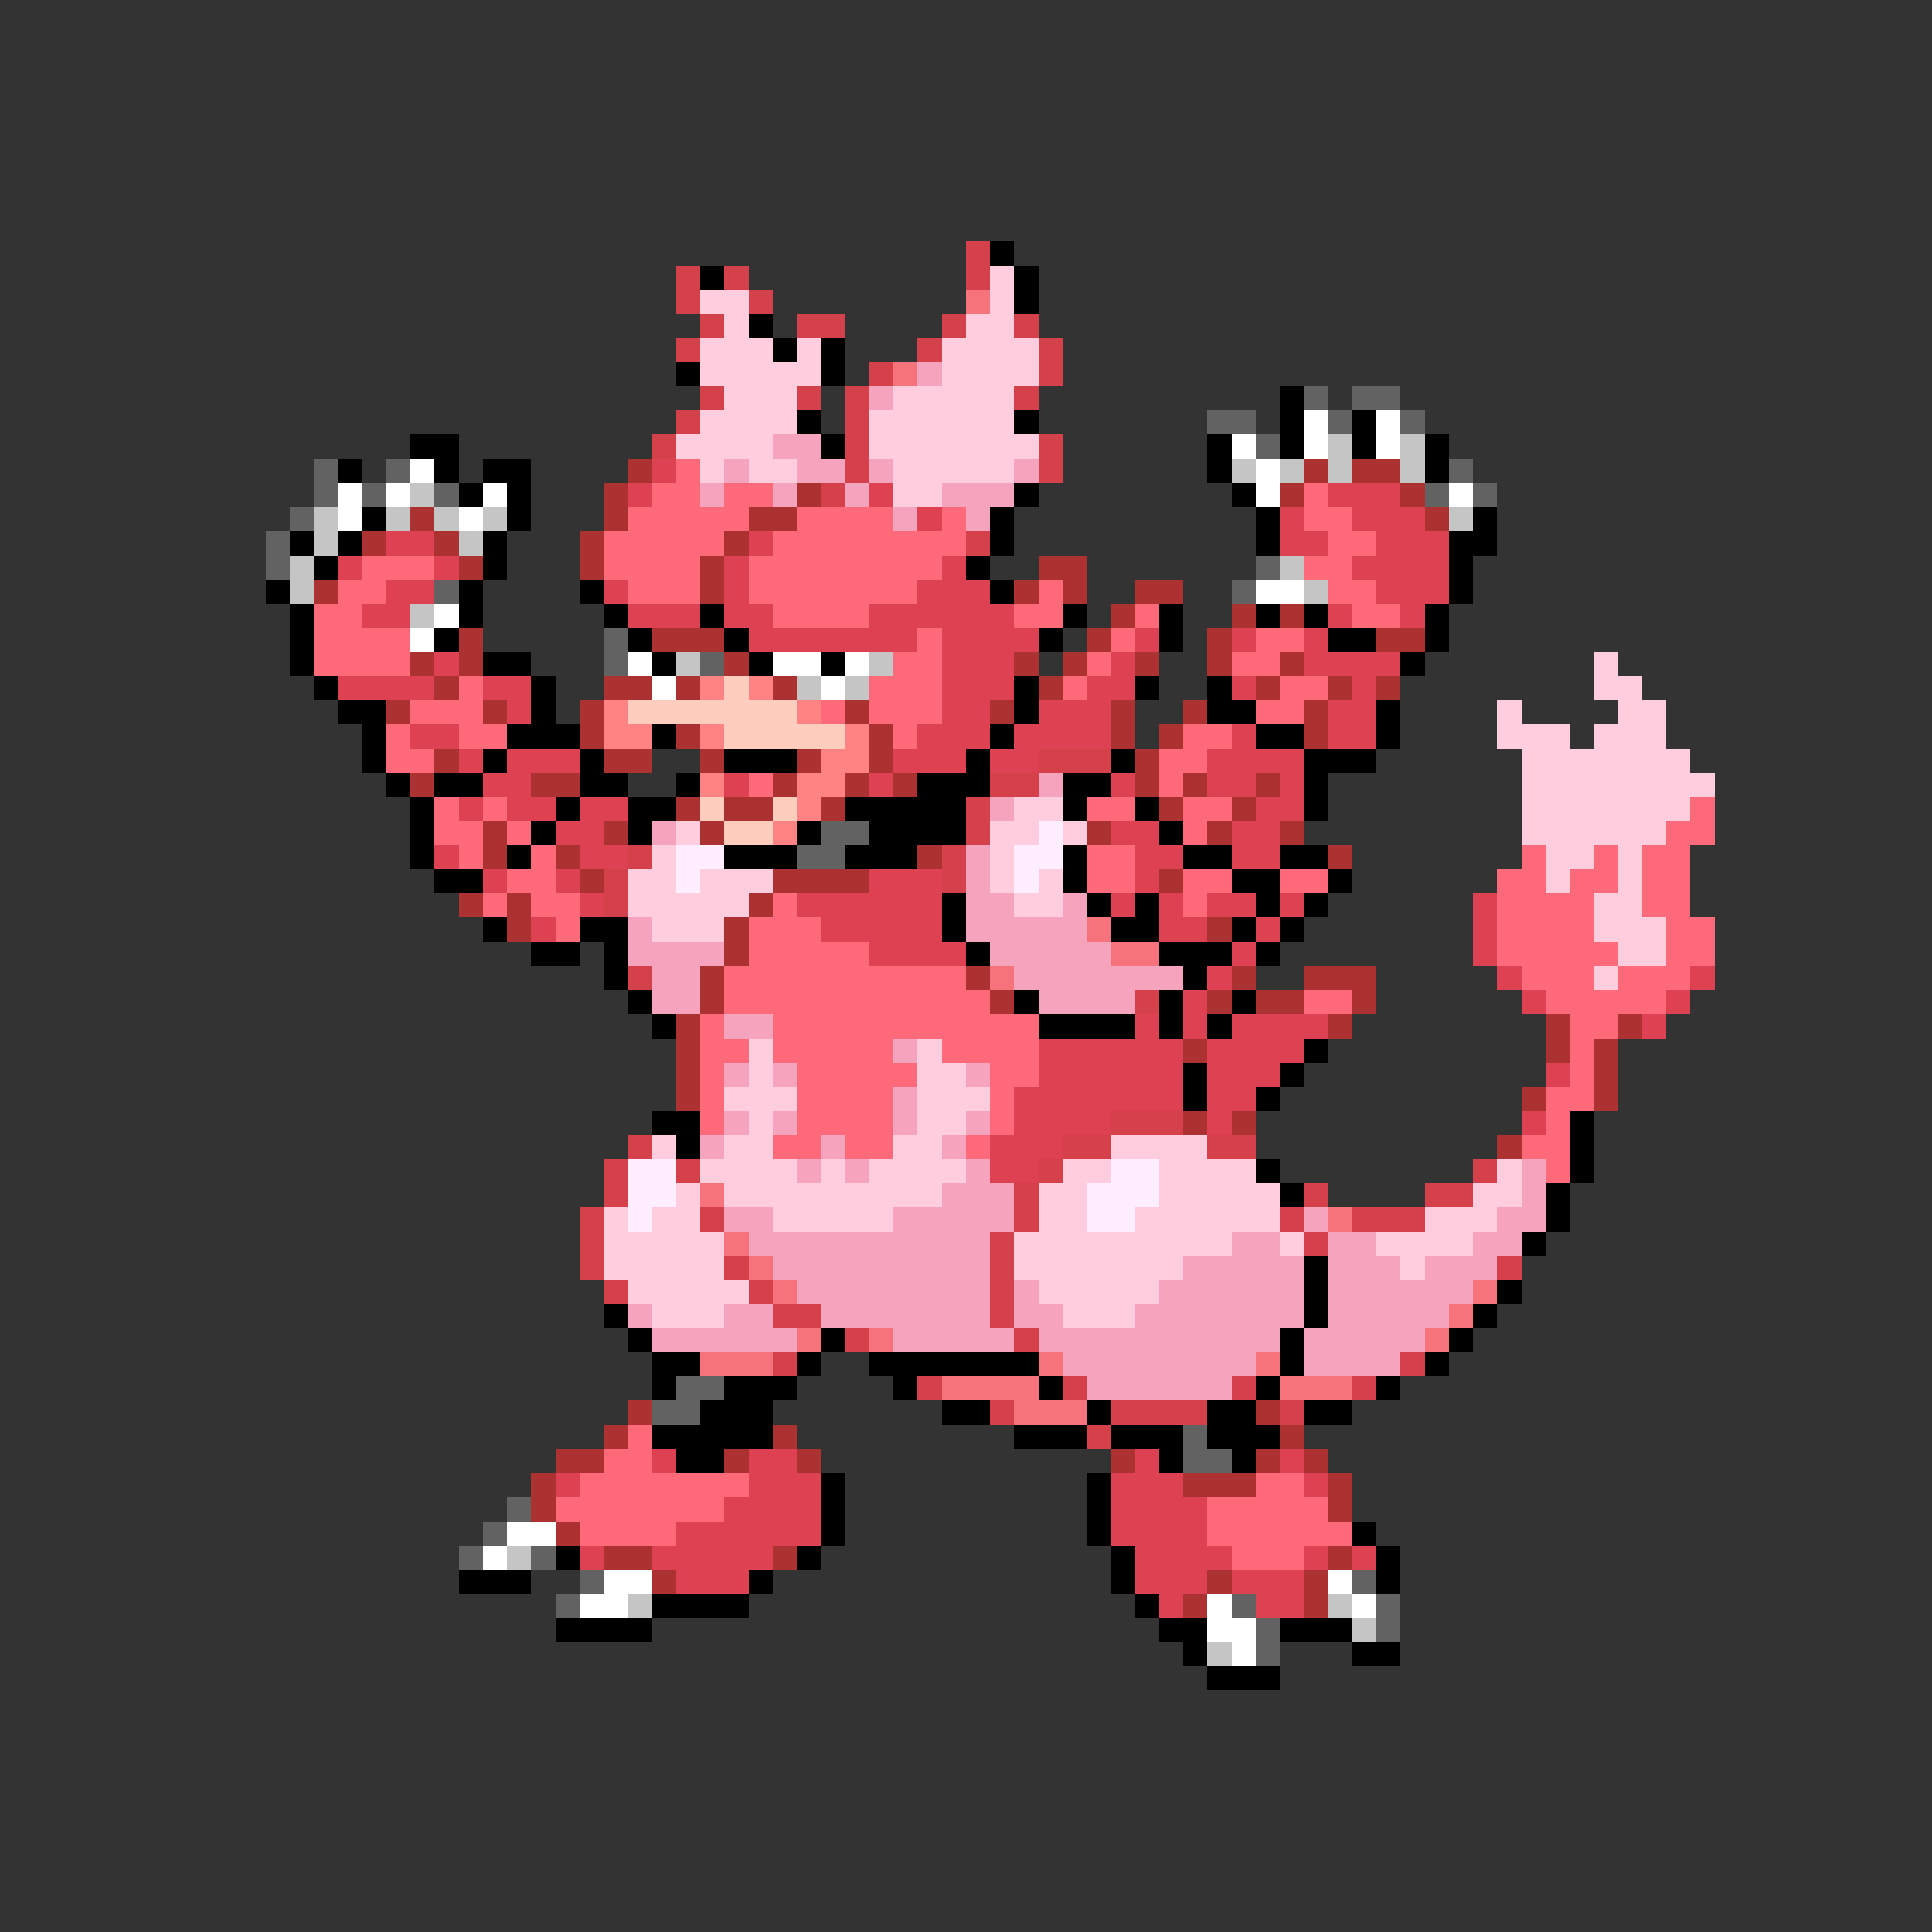 <svg xmlns="http://www.w3.org/2000/svg" viewBox="0 -0.5 80 80" shape-rendering="crispEdges">
<rect x="0" y="-0.5" width="80" height="80" fill="#333333" stroke="none"/>
<path stroke="#d5414a" d="M40 10h1M28 11h1M30 11h1M40 11h1M28 12h1M31 12h1M29 13h1M33 13h2M39 13h1M42 13h1M28 14h1M38 14h1M43 14h1M36 15h1M43 15h1M29 16h1M33 16h1M35 16h1M42 16h1M28 17h1M35 17h1M27 18h1M35 18h1M43 18h1M35 19h1M43 19h1M34 20h1M40 22h1M43 31h3M41 32h2M40 33h1M40 34h1M26 35h1M39 35h1M25 36h1M39 36h1M25 37h1M26 40h1M47 41h1M46 46h3M26 47h1M44 47h2M50 47h2M25 48h1M28 48h1M43 48h1M61 48h1M25 49h1M42 49h1M54 49h1M59 49h2M24 50h1M29 50h1M42 50h1M53 50h1M56 50h3M24 51h1M41 51h1M54 51h1M24 52h1M30 52h1M41 52h1M62 52h1M25 53h1M31 53h1M41 53h1M32 54h2M41 54h1M35 55h1M42 55h1M32 56h1M58 56h1M38 57h1M44 57h1M51 57h1M56 57h1M41 58h1M46 58h4M53 58h1M45 59h1" />
<path stroke="#000000" d="M41 10h1M29 11h1M42 11h1M42 12h1M31 13h1M32 14h1M34 14h1M28 15h1M34 15h1M53 16h1M33 17h1M42 17h1M53 17h1M56 17h1M17 18h2M34 18h1M50 18h1M53 18h1M56 18h1M59 18h1M14 19h1M18 19h1M20 19h2M50 19h1M59 19h1M19 20h1M21 20h1M42 20h1M51 20h1M15 21h1M21 21h1M41 21h1M52 21h1M61 21h1M12 22h1M14 22h1M20 22h1M41 22h1M52 22h1M60 22h2M13 23h1M20 23h1M40 23h1M60 23h1M11 24h1M19 24h1M24 24h1M41 24h1M60 24h1M12 25h1M19 25h1M25 25h1M29 25h1M44 25h1M48 25h1M52 25h1M54 25h1M59 25h1M12 26h1M18 26h1M26 26h1M30 26h1M43 26h1M48 26h1M55 26h2M59 26h1M12 27h1M20 27h2M27 27h1M31 27h1M34 27h1M58 27h1M13 28h1M22 28h1M42 28h1M47 28h1M50 28h1M14 29h2M22 29h1M42 29h1M50 29h2M57 29h1M15 30h1M21 30h3M27 30h1M41 30h1M52 30h2M57 30h1M15 31h1M20 31h1M24 31h1M30 31h3M40 31h1M46 31h1M54 31h3M16 32h1M18 32h2M24 32h2M28 32h1M38 32h3M44 32h2M54 32h1M17 33h1M23 33h1M26 33h2M35 33h5M44 33h1M47 33h1M54 33h1M17 34h1M22 34h1M26 34h1M33 34h1M36 34h4M48 34h1M17 35h1M21 35h1M30 35h3M35 35h3M44 35h1M49 35h2M53 35h2M18 36h2M44 36h1M51 36h2M55 36h1M39 37h1M45 37h1M47 37h1M52 37h1M54 37h1M20 38h1M24 38h2M39 38h1M46 38h2M51 38h1M53 38h1M22 39h2M25 39h1M40 39h1M48 39h3M52 39h1M25 40h1M49 40h1M26 41h1M42 41h1M48 41h1M51 41h1M27 42h1M43 42h4M48 42h1M50 42h1M54 43h1M49 44h1M53 44h1M49 45h1M52 45h1M27 46h2M65 46h1M28 47h1M65 47h1M52 48h1M65 48h1M53 49h1M64 49h1M64 50h1M63 51h1M54 52h1M54 53h1M62 53h1M25 54h1M54 54h1M61 54h1M26 55h1M34 55h1M53 55h1M60 55h1M27 56h2M33 56h1M36 56h7M53 56h1M59 56h1M27 57h1M30 57h3M37 57h1M43 57h1M52 57h1M57 57h1M29 58h3M39 58h2M45 58h1M50 58h2M54 58h2M27 59h5M42 59h3M46 59h3M50 59h3M28 60h2M48 60h1M51 60h1M34 61h1M45 61h1M34 62h1M45 62h1M34 63h1M45 63h1M56 63h1M23 64h1M33 64h1M46 64h1M57 64h1M19 65h3M31 65h1M46 65h1M57 65h1M27 66h4M47 66h1M23 67h4M48 67h2M53 67h3M49 68h1M56 68h2M50 69h3" />
<path stroke="#ffcdde" d="M41 11h1M29 12h2M41 12h1M30 13h1M40 13h2M29 14h3M33 14h1M39 14h4M29 15h5M39 15h4M30 16h3M37 16h5M29 17h4M36 17h6M28 18h4M36 18h7M29 19h1M31 19h2M37 19h5M37 20h2M66 27h1M66 28h2M62 29h1M67 29h2M62 30h3M66 30h3M63 31h7M63 32h8M42 33h2M63 33h7M28 34h1M41 34h2M44 34h1M63 34h6M27 35h1M41 35h1M64 35h2M67 35h1M26 36h2M29 36h3M41 36h1M43 36h1M64 36h1M67 36h1M26 37h5M42 37h2M66 37h2M27 38h3M66 38h3M67 39h2M66 40h1M31 43h1M38 43h1M31 44h1M38 44h2M30 45h3M38 45h3M31 46h1M38 46h2M27 47h1M30 47h2M37 47h2M46 47h4M29 48h4M34 48h1M36 48h4M44 48h2M48 48h4M62 48h1M28 49h1M30 49h9M43 49h2M48 49h5M61 49h2M25 50h1M27 50h2M32 50h5M43 50h2M47 50h6M59 50h3M25 51h5M42 51h9M53 51h1M57 51h4M25 52h5M42 52h7M58 52h1M26 53h5M43 53h5M27 54h3M44 54h3" />
<path stroke="#f6737b" d="M40 12h1M37 15h1M45 38h1M46 39h2M41 40h1M29 49h1M55 50h1M30 51h1M31 52h1M32 53h1M61 53h1M60 54h1M33 55h1M36 55h1M59 55h1M29 56h3M43 56h1M52 56h1M39 57h4M53 57h3M42 58h3" />
<path stroke="#f6a4bd" d="M38 15h1M36 16h1M32 18h2M30 19h1M33 19h2M36 19h1M42 19h1M29 20h1M32 20h1M35 20h1M39 20h3M37 21h1M40 21h1M43 32h1M41 33h1M27 34h1M40 35h1M40 36h1M40 37h2M44 37h1M26 38h1M40 38h5M26 39h4M41 39h5M27 40h2M42 40h7M27 41h2M43 41h4M30 42h2M37 43h1M30 44h1M32 44h1M40 44h1M37 45h1M30 46h1M32 46h1M37 46h1M40 46h1M29 47h1M34 47h1M39 47h1M33 48h1M35 48h1M40 48h1M63 48h1M39 49h3M63 49h1M30 50h2M37 50h5M54 50h1M62 50h2M31 51h10M51 51h2M55 51h2M61 51h2M32 52h9M49 52h5M55 52h3M59 52h3M33 53h8M42 53h1M48 53h6M55 53h6M26 54h1M30 54h2M34 54h7M42 54h2M47 54h7M55 54h5M27 55h6M37 55h5M43 55h10M54 55h5M44 56h8M54 56h4M45 57h6" />
<path stroke="#626262" d="M54 16h1M56 16h2M50 17h2M55 17h1M58 17h1M52 18h1M13 19h1M16 19h1M60 19h1M13 20h1M15 20h1M18 20h1M59 20h1M61 20h1M12 21h1M11 22h1M11 23h1M52 23h1M18 24h1M51 24h1M25 26h1M25 27h1M29 27h1M34 34h2M33 35h2M28 57h2M27 58h2M49 59h1M49 60h2M21 62h1M20 63h1M19 64h1M22 64h1M24 65h1M56 65h1M23 66h1M51 66h1M57 66h1M52 67h1M57 67h1M52 68h1" />
<path stroke="#ffffff" d="M54 17h1M57 17h1M51 18h1M54 18h1M57 18h1M17 19h1M52 19h1M14 20h1M16 20h1M20 20h1M52 20h1M60 20h1M14 21h1M19 21h1M52 24h2M18 25h1M17 26h1M26 27h1M32 27h2M35 27h1M27 28h1M34 28h1M21 63h2M20 64h1M25 65h2M55 65h1M24 66h2M50 66h1M56 66h1M50 67h2M51 68h1" />
<path stroke="#c5c5c5" d="M55 18h1M58 18h1M51 19h1M53 19h1M55 19h1M58 19h1M17 20h1M13 21h1M16 21h1M18 21h1M20 21h1M60 21h1M13 22h1M19 22h1M12 23h1M53 23h1M12 24h1M54 24h1M17 25h1M28 27h1M36 27h1M33 28h1M35 28h1M21 64h1M26 66h1M55 66h1M56 67h1M50 68h1" />
<path stroke="#ac3131" d="M26 19h1M54 19h1M56 19h2M25 20h1M33 20h1M53 20h1M58 20h1M17 21h1M25 21h1M31 21h2M59 21h1M15 22h1M18 22h1M24 22h1M30 22h1M19 23h1M24 23h1M29 23h1M43 23h2M13 24h1M29 24h1M42 24h1M44 24h1M47 24h2M46 25h1M51 25h1M53 25h1M19 26h1M27 26h3M45 26h1M50 26h1M57 26h2M17 27h1M19 27h1M30 27h1M42 27h1M44 27h1M47 27h1M50 27h1M53 27h1M18 28h1M25 28h2M28 28h1M32 28h1M43 28h1M52 28h1M55 28h1M57 28h1M16 29h1M20 29h1M24 29h1M35 29h1M41 29h1M46 29h1M49 29h1M54 29h1M24 30h1M28 30h1M36 30h1M46 30h1M48 30h1M54 30h1M18 31h1M25 31h2M29 31h1M33 31h1M36 31h1M47 31h1M17 32h1M22 32h2M32 32h1M35 32h1M37 32h1M47 32h1M49 32h1M52 32h1M28 33h1M30 33h2M34 33h1M48 33h1M51 33h1M20 34h1M25 34h1M29 34h1M45 34h1M50 34h1M53 34h1M20 35h1M23 35h1M38 35h1M55 35h1M24 36h1M32 36h4M48 36h1M19 37h1M21 37h1M31 37h1M21 38h1M30 38h1M50 38h1M30 39h1M29 40h1M40 40h1M51 40h1M54 40h3M29 41h1M41 41h1M50 41h1M52 41h2M56 41h1M28 42h1M55 42h1M64 42h1M67 42h1M28 43h1M49 43h1M64 43h1M66 43h1M28 44h1M66 44h1M28 45h1M63 45h1M66 45h1M49 46h1M51 46h1M62 47h1M26 58h1M52 58h1M25 59h1M32 59h1M53 59h1M23 60h2M30 60h1M33 60h1M46 60h1M52 60h1M54 60h1M22 61h1M49 61h3M55 61h1M22 62h1M55 62h1M23 63h1M25 64h2M32 64h1M55 64h1M27 65h1M50 65h1M54 65h1M49 66h1M54 66h1" />
<path stroke="#de4152" d="M27 19h1M26 20h1M36 20h1M55 20h3M38 21h1M53 21h1M56 21h3M16 22h2M31 22h1M53 22h2M57 22h3M14 23h1M18 23h1M30 23h1M39 23h1M56 23h4M16 24h2M25 24h1M30 24h1M38 24h3M57 24h3M15 25h2M26 25h3M30 25h2M36 25h6M55 25h1M58 25h1M31 26h7M39 26h4M47 26h1M51 26h1M54 26h1M18 27h1M39 27h3M46 27h1M54 27h4M14 28h4M20 28h2M39 28h3M45 28h2M51 28h1M56 28h1M21 29h1M39 29h2M43 29h3M55 29h2M17 30h2M38 30h3M42 30h4M51 30h1M55 30h2M19 31h1M21 31h3M37 31h3M41 31h2M50 31h4M20 32h2M30 32h1M36 32h1M46 32h1M50 32h2M53 32h1M19 33h1M21 33h2M24 33h2M52 33h2M23 34h2M46 34h2M51 34h2M18 35h1M24 35h2M47 35h2M51 35h2M20 36h1M23 36h1M36 36h3M47 36h1M24 37h1M33 37h6M46 37h1M48 37h1M50 37h2M53 37h1M61 37h1M22 38h1M34 38h5M48 38h2M52 38h1M61 38h1M36 39h4M51 39h1M61 39h1M50 40h1M62 40h1M70 40h1M49 41h1M63 41h1M69 41h1M47 42h1M49 42h1M51 42h4M68 42h1M43 43h6M50 43h4M43 44h6M50 44h3M64 44h1M42 45h7M50 45h2M42 46h4M50 46h1M63 46h1M41 47h3M41 48h2M27 60h1M31 60h2M47 60h1M53 60h1M23 61h1M31 61h3M46 61h3M54 61h1M30 62h4M46 62h4M28 63h6M46 63h4M24 64h1M27 64h5M47 64h4M54 64h1M56 64h1M28 65h3M47 65h3M51 65h3M48 66h1M52 66h2" />
<path stroke="#ff6a7b" d="M28 19h1M27 20h2M30 20h2M54 20h1M26 21h5M33 21h4M39 21h1M54 21h2M25 22h5M32 22h8M55 22h2M15 23h3M25 23h4M31 23h8M54 23h2M14 24h2M26 24h3M31 24h7M43 24h1M55 24h2M13 25h2M32 25h4M42 25h2M47 25h1M56 25h2M13 26h4M38 26h1M46 26h1M52 26h2M13 27h4M37 27h2M45 27h1M51 27h2M19 28h1M36 28h3M44 28h1M53 28h2M17 29h3M34 29h1M36 29h3M52 29h2M16 30h1M19 30h2M37 30h1M49 30h2M16 31h2M48 31h2M31 32h1M48 32h1M18 33h1M20 33h1M45 33h2M49 33h2M70 33h1M18 34h2M21 34h1M49 34h1M69 34h2M19 35h1M22 35h1M45 35h2M63 35h1M66 35h1M68 35h2M21 36h2M45 36h2M49 36h2M53 36h2M62 36h2M65 36h2M68 36h2M20 37h1M22 37h2M32 37h1M49 37h1M62 37h4M68 37h2M23 38h1M31 38h3M62 38h4M69 38h2M31 39h5M62 39h5M69 39h2M30 40h10M63 40h3M67 40h3M30 41h11M54 41h2M64 41h5M29 42h1M32 42h11M65 42h2M29 43h2M32 43h5M39 43h4M65 43h1M29 44h1M33 44h5M41 44h2M65 44h1M29 45h1M33 45h4M41 45h1M64 45h2M29 46h1M33 46h4M41 46h1M64 46h1M32 47h2M35 47h2M40 47h1M63 47h2M64 48h1M26 59h1M25 60h2M24 61h7M52 61h2M23 62h7M50 62h5M24 63h4M50 63h6M51 64h3" />
<path stroke="#ff8383" d="M29 28h1M31 28h1M25 29h1M33 29h1M25 30h2M29 30h1M35 30h1M34 31h2M29 32h1M33 32h2M33 33h1M32 34h1" />
<path stroke="#ffcdbd" d="M30 28h1M26 29h7M30 30h5M29 33h1M32 33h1M30 34h2" />
<path stroke="#ffeeff" d="M43 34h1M28 35h2M42 35h2M28 36h1M42 36h1M26 48h2M46 48h2M26 49h2M45 49h3M26 50h1M45 50h2" />
</svg>
